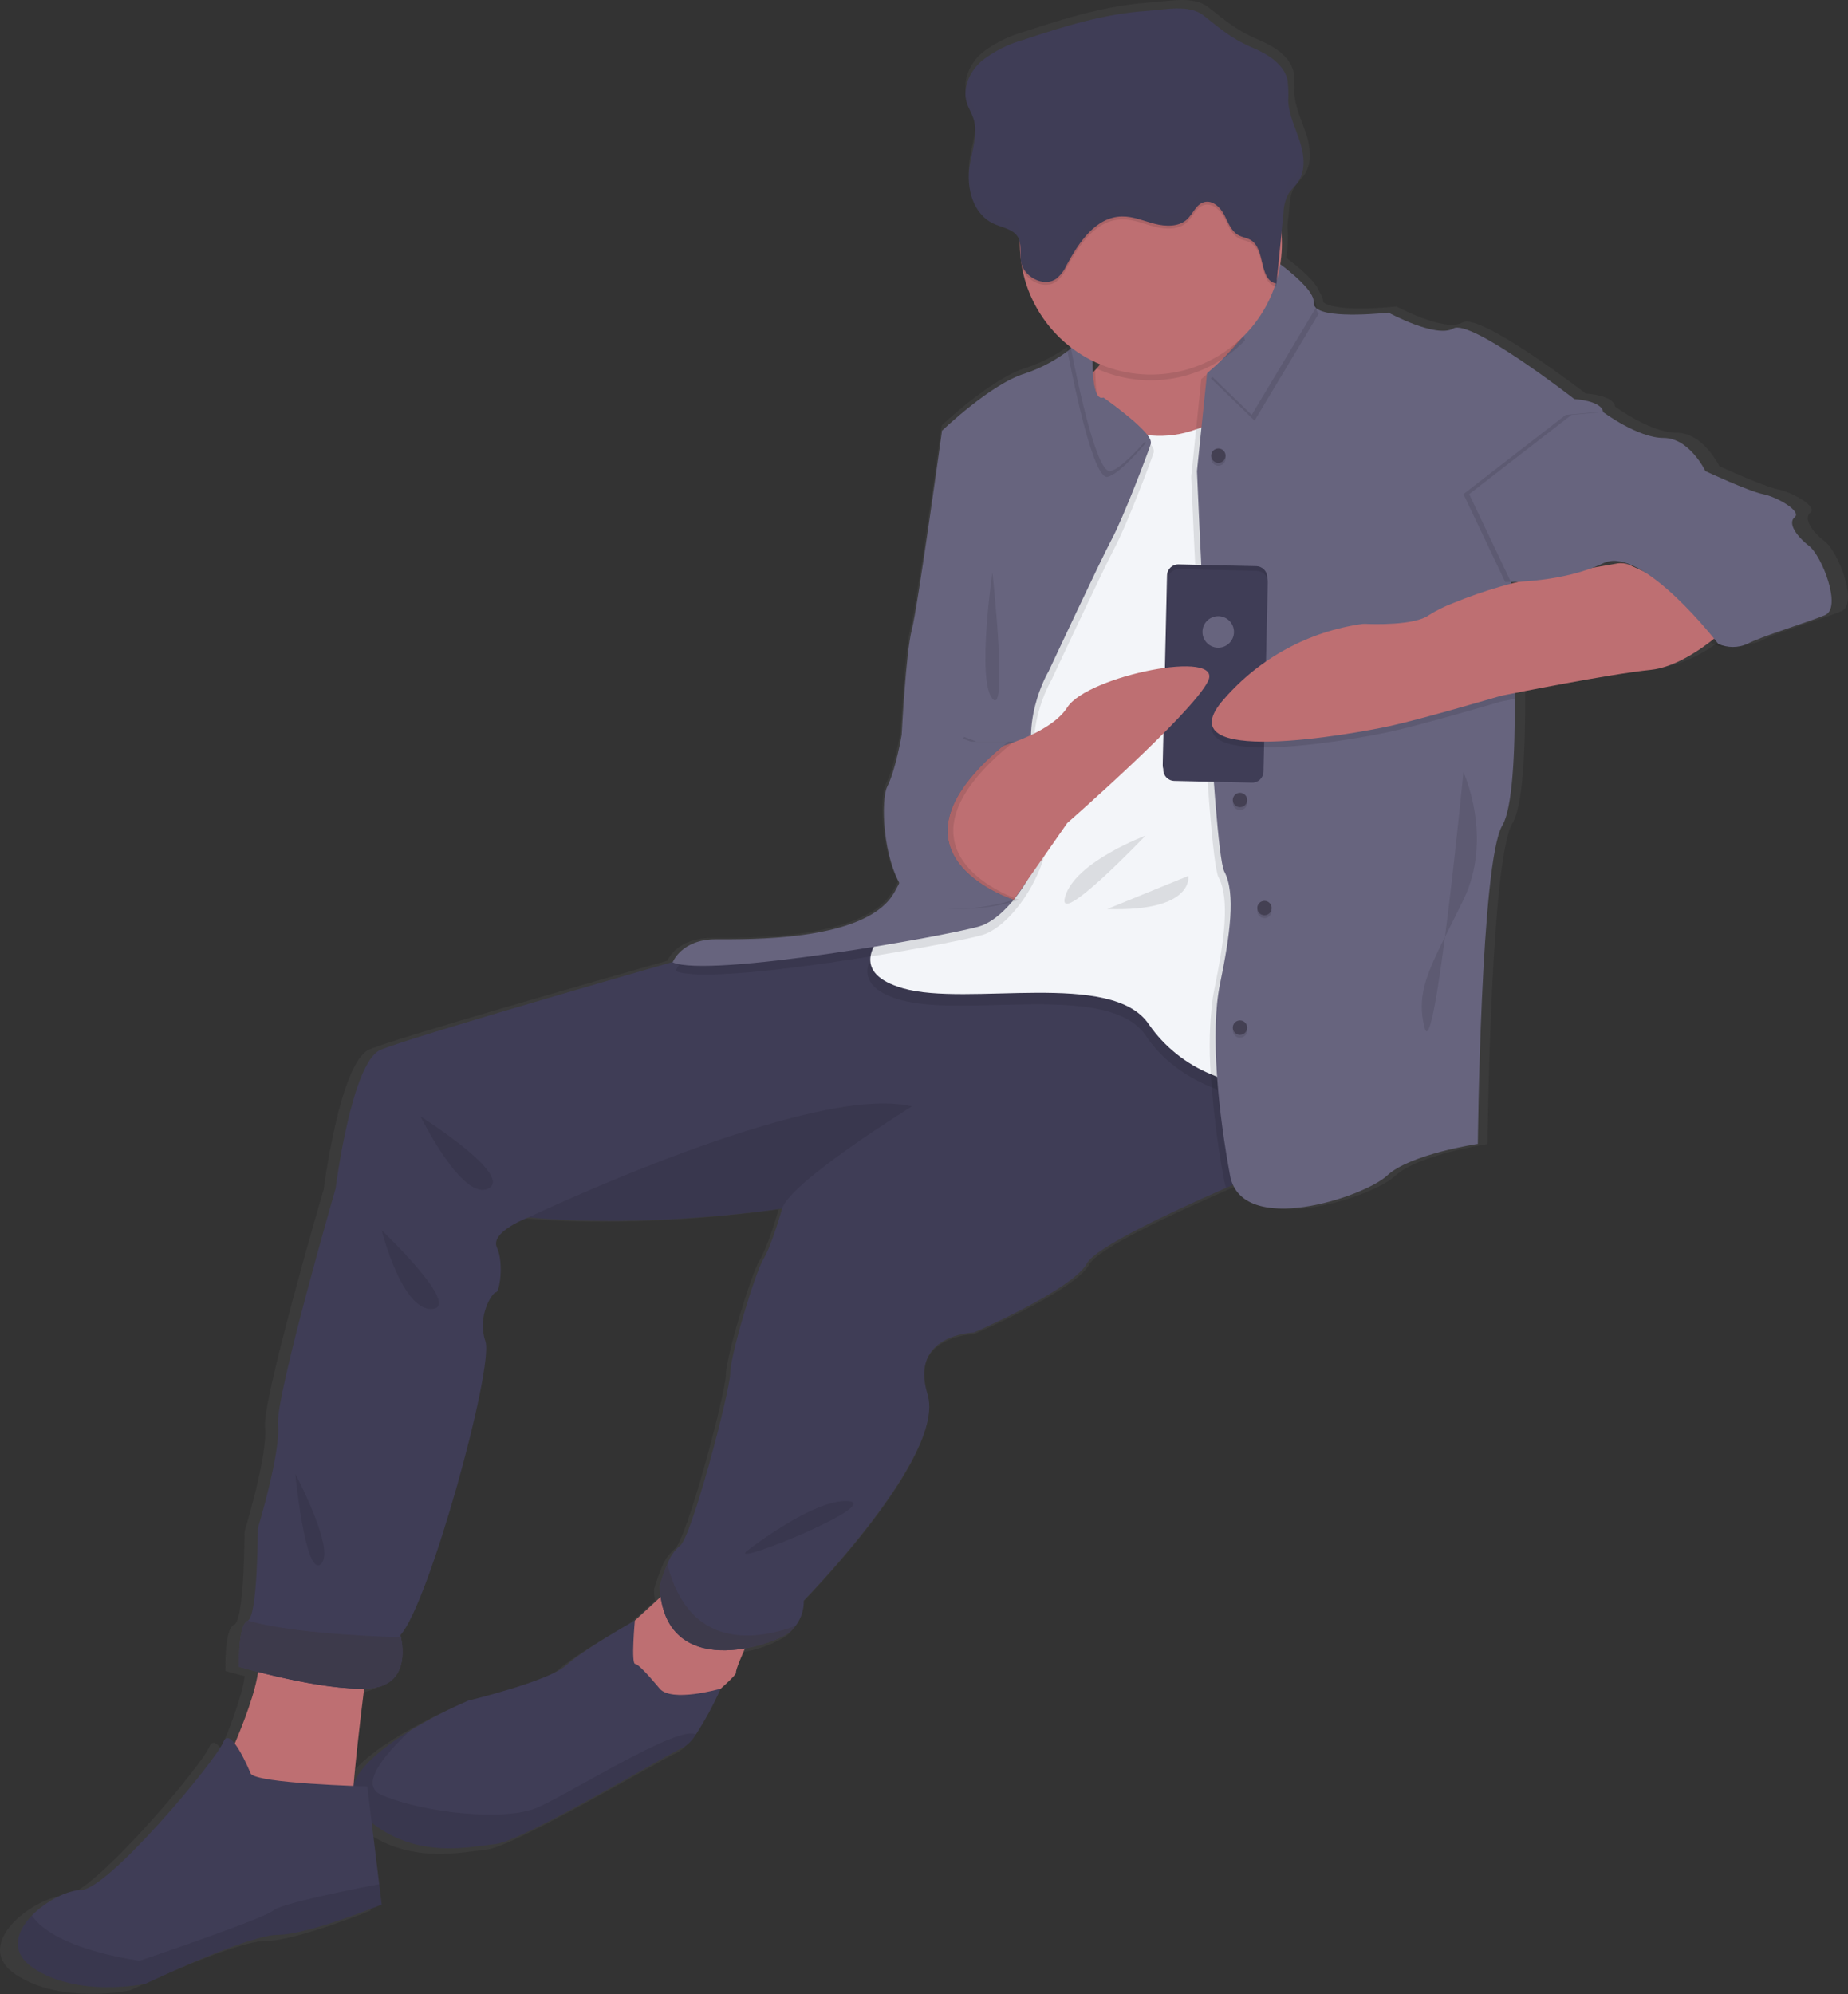 <svg width="152" height="164" viewBox="0 0 152 164" fill="none" xmlns="http://www.w3.org/2000/svg">
<rect x="0" y="0" width="152" height="164" fill="#333333" stroke="none"/>
<g id="guyChat">
<path id="Vector" d="M1.28 162.368C5.022 164.875 10.695 163.682 10.695 163.682C10.695 163.682 19.265 159.623 21.8 159.623C24.335 159.623 30.491 157.116 30.491 157.116L30.283 155.425L29.655 150.333C33.556 153.373 37.891 152.324 40.027 152.102C42.32 151.863 54.569 144.581 55.748 144.103C56.19 143.837 56.559 143.464 56.822 143.019H56.824C57.613 141.813 58.307 140.546 58.898 139.23L58.897 139.231C59.665 138.556 60.224 138.013 60.185 137.896C60.349 137.198 60.601 136.525 60.935 135.891C62.252 135.701 63.516 135.246 64.651 134.553C64.841 134.399 65.013 134.224 65.165 134.033C65.632 133.431 65.876 132.688 65.858 131.927C65.858 131.927 77.808 119.869 76.239 114.856C74.67 109.842 80.101 109.722 80.101 109.722C80.101 109.722 88.43 106.141 89.589 103.992C90.303 102.669 96.549 99.768 101.252 97.729C101.447 97.645 101.64 97.561 101.829 97.48C103.657 101.479 112.919 98.402 114.744 96.71C116.676 94.919 122.349 94.084 122.349 94.084C122.349 94.084 122.59 70.685 124.401 67.701C125.26 66.285 125.468 61.665 125.446 57.203C125.445 57.044 125.444 56.886 125.443 56.727C127.979 56.233 134.01 55.087 136.812 54.808C138.588 54.631 140.438 53.525 141.857 52.449C141.965 52.583 142.024 52.659 142.024 52.659C142.513 52.86 143.041 52.946 143.568 52.913C144.034 52.963 144.505 52.874 144.921 52.659C146.007 52.062 149.991 50.868 151.439 50.271C152.888 49.675 151.198 45.377 150.111 44.541C149.025 43.706 148.301 42.631 148.904 42.154C149.508 41.676 147.456 40.482 146.249 40.244C145.042 40.005 141.421 38.334 141.421 38.334C141.421 38.334 140.093 35.588 137.92 35.588C135.747 35.588 132.85 33.439 132.85 33.439C132.73 32.484 130.436 32.364 130.436 32.364C130.436 32.364 121.745 25.679 120.297 26.515C118.848 27.351 114.865 25.202 114.865 25.202C114.865 25.202 109.98 25.749 108.83 24.849L108.83 24.844C108.822 24.549 108.721 24.265 108.54 24.033C108.279 23.226 107.017 22.119 105.793 21.196C105.886 20.626 105.932 20.049 105.933 19.472C105.933 19.221 105.923 18.97 105.906 18.724C105.903 18.683 105.898 18.642 105.895 18.601C105.952 18.04 106.008 17.48 106.065 16.92C106.078 16.367 106.223 15.824 106.487 15.338C106.691 15.024 106.991 14.776 107.218 14.476C107.271 14.405 107.321 14.33 107.366 14.253C107.378 14.232 107.389 14.211 107.401 14.19C107.434 14.131 107.464 14.071 107.492 14.01C107.501 13.989 107.511 13.969 107.519 13.948C107.588 13.784 107.64 13.614 107.676 13.439C107.678 13.426 107.681 13.412 107.683 13.398C107.698 13.319 107.71 13.24 107.719 13.159L107.723 13.126C107.772 12.431 107.68 11.734 107.451 11.076C107.089 9.949 106.523 8.858 106.463 7.682C106.491 7.098 106.471 6.512 106.401 5.932C106.111 4.628 104.768 3.796 103.477 3.255C101.693 2.507 100.793 1.69 99.359 0.578C98.141 -0.367 96.131 0.108 94.597 0.206C91.096 0.431 87.638 1.485 84.344 2.576C83.045 2.926 81.827 3.531 80.763 4.354C80.091 4.925 79.629 5.703 79.451 6.566L79.451 6.566L79.451 6.568C79.416 6.767 79.403 6.969 79.411 7.171C79.412 7.189 79.414 7.207 79.415 7.225C79.42 7.302 79.429 7.379 79.441 7.456C79.445 7.481 79.448 7.506 79.453 7.531C79.47 7.623 79.493 7.715 79.52 7.804L79.522 7.812C79.661 8.251 79.919 8.65 80.068 9.087C80.101 9.184 80.129 9.282 80.15 9.382C80.153 9.393 80.155 9.403 80.157 9.414C80.177 9.51 80.194 9.605 80.206 9.702L80.206 9.701C80.339 10.787 79.939 11.92 79.761 13.027C79.736 13.183 79.719 13.342 79.707 13.503L79.707 13.502L79.706 13.508C79.654 14.148 79.71 14.793 79.873 15.414L79.878 15.435C79.899 15.512 79.924 15.587 79.948 15.662C79.959 15.694 79.969 15.727 79.98 15.759C80.003 15.823 80.028 15.885 80.053 15.948C80.07 15.99 80.086 16.032 80.105 16.073C80.129 16.128 80.156 16.183 80.182 16.237C80.205 16.283 80.228 16.329 80.252 16.373C80.279 16.423 80.307 16.471 80.336 16.519C80.364 16.567 80.394 16.613 80.424 16.659C80.453 16.703 80.483 16.747 80.514 16.789C80.548 16.836 80.584 16.882 80.62 16.927C80.652 16.966 80.683 17.005 80.716 17.043C80.757 17.089 80.8 17.133 80.843 17.177C80.876 17.21 80.909 17.244 80.944 17.277C80.992 17.322 81.043 17.363 81.094 17.405C81.128 17.433 81.161 17.462 81.196 17.488C81.256 17.534 81.32 17.575 81.383 17.616C81.414 17.636 81.443 17.657 81.474 17.675C81.572 17.734 81.674 17.788 81.778 17.836C82.471 18.151 83.344 18.264 83.764 18.873C83.861 19.017 83.93 19.178 83.967 19.348C83.967 19.39 83.964 19.43 83.964 19.472V19.577C83.969 19.93 83.988 20.279 84.024 20.622C84.021 20.811 84.032 21.001 84.056 21.188C84.077 21.33 84.117 21.468 84.174 21.599C84.662 24.004 85.953 26.172 87.835 27.747C87.87 27.931 87.911 28.147 87.959 28.389C86.898 29.192 85.711 29.814 84.447 30.23C81.55 31.078 77.446 34.991 77.446 34.991C77.446 34.991 75.406 49.675 74.918 51.465C74.428 53.256 74.066 60.18 74.066 60.18C74.066 60.18 73.583 63.045 72.859 64.478C72.347 65.488 72.439 69.826 73.87 72.462C73.635 72.979 73.336 73.466 72.98 73.909C70.083 77.251 61.392 77.132 58.495 77.132C55.826 77.132 55.003 78.749 54.89 79.005C49.587 80.511 32.408 85.414 30.37 86.305C27.956 87.36 26.628 97.784 26.628 97.784C26.628 97.784 21.558 115.094 21.8 117.372C22.041 119.65 20.11 125.958 20.11 125.958C20.11 125.958 20.11 133.099 19.289 133.584C19.282 133.59 19.274 133.595 19.265 133.598C18.42 133.956 18.541 137.418 18.541 137.418C18.541 137.418 19.162 137.598 20.132 137.843C19.875 139.594 18.925 142.041 18.177 143.779C17.801 143.303 17.434 143.103 17.213 143.659C16.61 145.178 7.556 155.922 5.263 155.922C4.169 155.922 2.364 156.817 1.176 158.025C-0.125 159.353 -0.678 161.058 1.28 162.368ZM42.803 100.172C53.063 101.127 64.047 99.444 64.047 99.444C64.047 99.444 63.202 102.44 62.478 103.634C61.754 104.828 59.702 111.632 59.702 113.065C59.702 114.497 56.443 126.793 55.477 127.39C55 127.796 54.638 128.319 54.427 128.909C54.173 129.502 53.959 130.111 53.787 130.733C53.801 131.045 53.83 131.338 53.87 131.617C53.149 132.279 52.386 132.97 51.706 133.584L51.706 133.584C51.706 133.584 47.39 135.986 45.941 137.299C44.493 138.612 37.733 140.221 37.733 140.221C36.062 140.941 34.44 141.769 32.876 142.7C30.782 143.963 28.685 145.566 28.139 147.151C28.375 144.483 28.761 141.269 29.019 139.225C29.151 139.222 29.279 139.217 29.404 139.209C32.787 138.999 32.282 135.771 32.103 134.971C32.079 134.856 32.06 134.792 32.06 134.792C34.474 132.166 39.906 112.587 39.182 110.438C38.458 108.29 39.785 106.38 40.073 106.38C40.36 106.38 40.751 103.992 40.147 102.679C39.544 101.366 42.803 100.172 42.803 100.172ZM125.773 47.506C125.56 47.558 125.346 47.609 125.133 47.664C125.128 47.574 125.125 47.526 125.125 47.526C125.125 47.526 125.366 47.525 125.773 47.506V47.506ZM90.701 29.493C90.604 29.612 90.505 29.729 90.403 29.841C90.362 29.885 90.32 29.927 90.279 29.969C90.276 29.745 90.276 29.523 90.278 29.307C90.418 29.372 90.558 29.434 90.701 29.492V29.493ZM78.609 52.653L78.653 53.325C78.653 53.325 78.587 53.734 78.465 54.437L78.609 52.653ZM134.081 45.981L131.975 46.344C132.274 46.232 132.568 46.109 132.852 45.974C133.063 45.874 133.29 45.813 133.523 45.791C133.79 45.818 134.054 45.875 134.308 45.959C134.232 45.961 134.156 45.969 134.081 45.981V45.981Z" fill="url(#paint0_linear)"/>
<path id="Vector_2" d="M62.847 132.172C62.847 132.172 60.421 137.191 60.539 137.546C60.658 137.902 55.327 142.167 55.327 142.167L49.521 138.02L50.114 135.177C50.114 135.177 56.63 129.306 57.104 128.628C57.578 127.95 62.847 132.172 62.847 132.172Z" fill="#BE6F72"/>
<path id="Vector_3" d="M29.737 149.157C33.765 153.066 38.504 151.881 40.755 151.645C43.005 151.408 55.028 144.181 56.184 143.707C56.62 143.441 56.982 143.072 57.239 142.631H57.241C58.016 141.432 58.697 140.175 59.276 138.871C59.196 138.892 55.255 140.018 54.26 138.868C54.26 138.868 52.602 136.836 52.246 136.836C51.891 136.836 52.218 133.267 52.218 133.267C52.218 133.267 47.981 135.651 46.56 136.954C45.138 138.257 38.504 139.854 38.504 139.854C36.862 140.569 35.27 141.39 33.736 142.314C30.594 144.231 27.445 146.934 29.737 149.157Z" fill="#3F3D56"/>
<path id="Vector_4" opacity="0.1" d="M29.737 149.157C33.765 153.066 38.504 151.882 40.755 151.645C43.005 151.408 55.028 144.181 56.184 143.707C56.62 143.441 56.982 143.072 57.239 142.631C55.836 141.795 46.678 147.617 44.114 148.683C41.553 149.749 35.068 149.157 31.395 147.617C29.561 146.849 31.419 144.486 33.736 142.314C30.594 144.231 27.445 146.934 29.737 149.157Z" fill="black"/>
<path id="Vector_5" d="M30.21 136.836C30.21 136.836 28.523 149.512 28.952 151.171C29.381 152.83 18.363 145.484 18.363 145.484C18.363 145.484 22.219 137.541 21.088 135.716C19.957 133.891 30.21 136.836 30.21 136.836Z" fill="#BE6F72"/>
<path id="Vector_6" d="M19.666 137.073C19.666 137.073 26.538 139.087 30.329 138.85C33.648 138.641 33.153 135.438 32.978 134.644C32.954 134.53 32.935 134.466 32.935 134.466C35.305 131.86 40.636 112.43 39.925 110.298C39.214 108.165 40.517 106.27 40.8 106.27C41.081 106.27 41.465 103.9 40.873 102.597C40.281 101.294 43.479 100.109 43.479 100.109C53.549 101.057 64.33 99.386 64.33 99.386C64.33 99.386 63.501 102.36 62.79 103.545C62.08 104.73 60.065 111.483 60.065 112.904C60.065 114.326 56.867 126.529 55.919 127.121C55.45 127.525 55.094 128.044 54.888 128.628C54.639 129.217 54.429 129.821 54.26 130.438C54.616 138.376 63.62 135.295 64.923 134.229C65.307 133.915 65.614 133.517 65.82 133.064C66.025 132.612 66.124 132.119 66.108 131.623C66.108 131.623 77.836 119.657 76.296 114.681C74.756 109.705 80.087 109.587 80.087 109.587C80.087 109.587 88.262 106.033 89.399 103.9C90.1 102.588 96.23 99.709 100.846 97.685C103.737 96.418 106.033 95.489 106.033 95.489L104.111 88.599L102.597 83.168L99.746 82.097L90.631 78.666L74.266 76.415L72.766 76.609L56.867 78.666C56.867 78.666 33.646 85.3 31.277 86.347C28.907 87.395 27.604 97.74 27.604 97.74C27.604 97.74 22.628 114.918 22.865 117.179C23.102 119.439 21.206 125.699 21.206 125.699C21.206 125.699 21.206 132.786 20.401 133.267C20.394 133.274 20.386 133.279 20.377 133.281C19.548 133.637 19.666 137.073 19.666 137.073Z" fill="#3F3D56"/>
<path id="Vector_7" opacity="0.1" d="M43.479 100.109C53.55 101.057 64.331 99.387 64.331 99.387C65.041 97.147 75 90.987 75 90.987C66.83 88.973 43.479 100.109 43.479 100.109Z" fill="black"/>
<path id="Vector_8" d="M54.26 130.438C54.616 138.376 63.62 135.295 64.923 134.229C65.109 134.076 65.278 133.902 65.427 133.713C62.281 134.871 56.703 135.767 54.888 128.628C54.639 129.216 54.429 129.821 54.26 130.438V130.438Z" fill="#444053"/>
<path id="Vector_9" d="M19.666 137.072C19.666 137.072 26.538 139.086 30.329 138.85C33.648 138.641 33.153 135.438 32.978 134.644C29.5 134.535 23.51 134.208 20.401 133.267C20.394 133.274 20.386 133.278 20.377 133.281C19.548 133.637 19.666 137.072 19.666 137.072Z" fill="#444053"/>
<path id="Vector_10" opacity="0.1" d="M54.26 130.438C54.616 138.376 63.62 135.295 64.923 134.229C65.109 134.076 65.278 133.902 65.427 133.713C62.281 134.871 56.703 135.767 54.888 128.628C54.639 129.216 54.429 129.821 54.26 130.438V130.438Z" fill="black"/>
<path id="Vector_11" opacity="0.1" d="M19.666 137.072C19.666 137.072 26.538 139.086 30.329 138.85C33.648 138.641 33.153 135.438 32.978 134.644C29.5 134.535 23.51 134.208 20.401 133.267C20.394 133.274 20.386 133.278 20.377 133.281C19.548 133.637 19.666 137.072 19.666 137.072Z" fill="black"/>
<path id="Vector_12" d="M2.725 161.833C6.397 164.321 11.966 163.136 11.966 163.136C11.966 163.136 20.377 159.108 22.865 159.108C25.353 159.108 31.395 156.62 31.395 156.62L31.191 154.943L30.21 146.906C30.21 146.906 20.984 146.669 20.614 145.839C20.614 145.839 18.956 141.759 18.363 143.266C17.771 144.773 8.885 155.436 6.634 155.436C5.561 155.436 3.789 156.324 2.623 157.523C1.346 158.84 0.803 160.532 2.725 161.833Z" fill="#3F3D56"/>
<path id="Vector_13" opacity="0.1" d="M34.594 91.816C34.594 91.816 42.295 96.673 40.162 97.74C38.03 98.806 34.594 91.816 34.594 91.816Z" fill="black"/>
<path id="Vector_14" opacity="0.1" d="M31.395 101.175C31.395 101.175 38.03 107.474 35.542 107.642C33.054 107.81 31.395 101.175 31.395 101.175Z" fill="black"/>
<path id="Vector_15" opacity="0.1" d="M24.287 121.197C24.287 121.197 27.655 127.528 26.386 128.628C25.116 129.727 24.287 121.197 24.287 121.197Z" fill="black"/>
<path id="Vector_16" opacity="0.1" d="M61.369 127.595C60.184 128.779 72.624 123.685 69.78 123.448C66.937 123.211 61.369 127.595 61.369 127.595Z" fill="black"/>
<path id="Vector_17" d="M86.248 38.74C86.248 38.74 86.388 38.719 86.644 38.681C88.117 38.456 93.458 37.617 98.249 36.577C99.417 36.324 100.55 36.058 101.588 35.786C105.258 34.824 107.72 33.786 106.151 32.935C104.073 31.807 102.979 29.758 102.4 27.995C102.346 27.822 102.294 27.654 102.246 27.488C101.99 26.599 101.83 25.684 101.768 24.761C101.768 24.761 88.38 20.022 90.987 24.761C92.266 27.085 91.406 28.983 90.198 30.312C89.369 31.191 88.393 31.918 87.314 32.461L86.248 38.74Z" fill="#BE6F72"/>
<path id="Vector_18" opacity="0.1" d="M100.583 35.068C100.583 35.068 95.794 38.503 90.903 35.66C86.011 32.817 79.613 60.776 79.613 60.776L72.979 77.125C72.979 77.125 68.681 80.68 74.029 82.22C79.376 83.76 91.243 80.68 94.254 85.181C97.266 89.683 102.971 90.394 103.554 90.394C104.137 90.394 106.395 73.453 106.395 73.453L106.981 48.929L100.583 35.068Z" fill="black"/>
<path id="Vector_19" d="M74.266 81.272C79.613 82.812 91.48 79.732 94.491 84.234C95.76 86.063 97.53 87.487 99.588 88.335C100.919 88.933 102.339 89.308 103.791 89.447C103.869 89.447 103.981 89.136 104.111 88.598C104.945 85.17 106.632 72.505 106.632 72.505L107.217 47.981L101.588 35.786L100.82 34.12C100.063 34.623 99.242 35.022 98.379 35.307C97.202 35.743 95.944 35.916 94.693 35.813C93.442 35.71 92.229 35.334 91.138 34.712C89.703 33.878 88.139 35.696 86.644 38.681C83.044 45.87 79.85 59.828 79.85 59.828L73.216 76.178C73.058 76.313 72.908 76.457 72.766 76.609C71.823 77.602 70.057 80.061 74.266 81.272Z" fill="#F3F5F9"/>
<path id="Vector_20" opacity="0.1" d="M99.747 82.097C99.483 84.165 99.43 86.256 99.588 88.335C99.78 91.293 100.152 94.235 100.701 97.147C100.735 97.33 100.783 97.51 100.846 97.685C103.737 96.418 106.033 95.489 106.033 95.489L104.111 88.598C104.945 85.17 106.632 72.505 106.632 72.505L107.217 47.981L101.588 35.786C105.258 34.824 107.72 33.786 106.151 32.935C103.872 31.698 102.775 29.35 102.246 27.488C101.279 28.831 100.148 30.048 98.879 31.111C98.832 31.151 98.806 31.172 98.806 31.172L98.379 35.307L98.249 36.577L97.977 39.214C97.977 39.214 99.28 70.373 100.228 72.15C101.175 73.927 100.701 77.362 99.872 81.391C99.825 81.618 99.784 81.853 99.747 82.097Z" fill="black"/>
<path id="Vector_21" d="M100.346 80.917C99.517 84.945 100.228 91.579 101.175 96.674C102.123 101.768 112.193 98.451 114.089 96.674C115.984 94.897 121.553 94.067 121.553 94.067C121.553 94.067 121.79 70.847 123.567 67.885C124.41 66.48 124.614 61.895 124.593 57.466C124.576 53.488 124.379 49.638 124.306 48.332C124.287 48.029 124.278 47.863 124.278 47.863C124.278 47.863 131.978 34.831 131.86 33.883C131.741 32.935 129.49 32.817 129.49 32.817C129.49 32.817 120.96 26.183 119.539 27.012C118.117 27.841 114.207 25.709 114.207 25.709C114.207 25.709 109.253 26.27 108.229 25.315C108.167 25.262 108.117 25.195 108.086 25.119C108.054 25.044 108.041 24.961 108.047 24.879C108.163 23.363 102.998 20.124 102.839 20.024C107.191 23.941 100.152 29.976 99.353 30.637C99.306 30.677 99.28 30.699 99.28 30.699L98.451 38.741C98.451 38.741 99.754 69.899 100.702 71.676C101.649 73.453 101.175 76.889 100.346 80.917Z" fill="#67647E"/>
<path id="Vector_22" d="M100.805 47.662C101.132 47.662 101.397 47.397 101.397 47.07C101.397 46.743 101.132 46.477 100.805 46.477C100.477 46.477 100.212 46.743 100.212 47.07C100.212 47.397 100.477 47.662 100.805 47.662Z" fill="#444053"/>
<path id="Vector_23" opacity="0.1" d="M99.59 31.111L103.189 34.594L108.466 25.789C108.403 25.736 108.354 25.669 108.323 25.593C108.291 25.517 108.278 25.435 108.284 25.353C108.4 23.837 103.234 20.598 103.076 20.498C107.428 24.415 100.389 30.45 99.59 31.111Z" fill="black"/>
<path id="Vector_24" opacity="0.1" d="M101.989 66.618C102.316 66.618 102.582 66.353 102.582 66.025C102.582 65.698 102.316 65.433 101.989 65.433C101.662 65.433 101.397 65.698 101.397 66.025C101.397 66.353 101.662 66.618 101.989 66.618Z" fill="black"/>
<path id="Vector_25" d="M101.989 66.381C102.316 66.381 102.582 66.116 102.582 65.789C102.582 65.462 102.316 65.196 101.989 65.196C101.662 65.196 101.397 65.462 101.397 65.789C101.397 66.116 101.662 66.381 101.989 66.381Z" fill="#444053"/>
<path id="Vector_26" d="M99.353 30.637L102.952 34.12L108.229 25.315C108.166 25.262 108.117 25.195 108.086 25.119C108.054 25.044 108.041 24.961 108.047 24.879C108.163 23.363 102.997 20.124 102.839 20.024C107.191 23.941 100.152 29.976 99.353 30.637Z" fill="#67647E"/>
<path id="Vector_27" d="M96.537 63.833L102.934 63.978C103.444 63.99 103.867 63.586 103.878 63.077L104.233 47.505C104.245 46.995 103.841 46.573 103.331 46.561L96.934 46.415C96.425 46.404 96.002 46.807 95.991 47.317L95.636 62.889C95.624 63.398 96.028 63.821 96.537 63.833Z" fill="#3F3D56"/>
<path id="Vector_28" opacity="0.1" d="M96.537 63.833L102.934 63.978C103.444 63.99 103.867 63.586 103.878 63.077L104.233 47.505C104.245 46.995 103.841 46.573 103.331 46.561L96.934 46.415C96.425 46.404 96.002 46.807 95.991 47.317L95.636 62.889C95.624 63.398 96.028 63.821 96.537 63.833Z" fill="black"/>
<path id="Vector_29" d="M96.581 64.219L102.978 64.365C103.488 64.376 103.91 63.973 103.922 63.463L104.277 47.892C104.288 47.382 103.885 46.959 103.375 46.948L96.978 46.802C96.469 46.79 96.046 47.194 96.034 47.704L95.68 63.275C95.668 63.785 96.072 64.207 96.581 64.219Z" fill="#3F3D56"/>
<path id="Vector_30" d="M100.199 53.263C100.915 53.263 101.495 52.683 101.495 51.967C101.495 51.252 100.915 50.672 100.199 50.672C99.484 50.672 98.904 51.252 98.904 51.967C98.904 52.683 99.484 53.263 100.199 53.263Z" fill="#67647E"/>
<path id="Vector_31" opacity="0.1" d="M55.563 79.85C58.525 81.153 77.955 77.718 80.798 76.888C83.641 76.059 87.788 69.662 85.774 65.041C83.76 60.421 86.485 55.919 86.485 55.919C86.485 55.919 90.75 46.797 91.698 45.019C92.645 43.242 94.621 38.067 94.896 37.2C94.907 37.103 94.898 37.005 94.869 36.911C94.84 36.818 94.792 36.731 94.728 36.658C93.958 35.485 90.987 33.409 90.987 33.409C90.15 33.712 90.046 31.317 90.079 29.556C90.098 28.571 90.157 27.784 90.157 27.784C90.157 27.784 89.764 28.184 89.122 28.73C88.887 28.926 88.62 29.144 88.323 29.369C87.207 30.262 85.943 30.952 84.589 31.409C81.746 32.251 77.718 36.134 77.718 36.134L78.903 54.329C78.903 54.329 76.178 71.439 73.334 74.756C70.491 78.073 61.961 77.955 59.118 77.955C56.274 77.955 55.563 79.85 55.563 79.85Z" fill="black"/>
<path id="Vector_32" d="M55.327 79.14C58.288 80.443 77.718 77.007 80.561 76.178C83.404 75.349 87.551 68.951 85.537 64.331C83.523 59.71 86.248 55.208 86.248 55.208C86.248 55.208 90.513 46.086 91.461 44.309C92.408 42.532 94.385 37.357 94.659 36.489C94.671 36.392 94.661 36.294 94.632 36.2C94.603 36.107 94.555 36.021 94.491 35.947C93.721 34.774 90.75 32.698 90.75 32.698C89.913 33.002 89.809 30.606 89.842 28.846C89.861 27.86 89.921 27.073 89.921 27.073C89.921 27.073 89.527 27.474 88.885 28.019C88.65 28.215 88.383 28.433 88.087 28.659C86.97 29.551 85.706 30.241 84.352 30.699C81.509 31.54 77.481 35.423 77.481 35.423L78.666 53.618C78.666 53.618 75.941 70.728 73.097 74.045C70.254 77.362 61.724 77.244 58.881 77.244C56.037 77.244 55.327 79.14 55.327 79.14Z" fill="#67647E"/>
<path id="Vector_33" opacity="0.1" d="M87.551 27.547C87.551 27.547 87.662 28.173 87.85 29.133C88.487 32.386 90.008 39.489 91.105 39.215C91.892 39.018 93.221 37.625 94.254 36.421C93.484 35.248 90.513 33.172 90.513 33.172C89.676 33.476 89.572 31.08 89.605 29.32L88.648 28.493L87.551 27.547Z" fill="black"/>
<path id="Vector_34" d="M87.788 27.073C87.788 27.073 87.899 27.699 88.087 28.659C88.724 31.912 90.245 39.015 91.342 38.74C92.129 38.544 93.458 37.151 94.491 35.947C93.721 34.774 90.75 32.698 90.75 32.698C89.913 33.002 89.809 30.606 89.842 28.846L88.885 28.019L87.788 27.073Z" fill="#67647E"/>
<path id="Vector_35" d="M80.206 61.961C80.206 61.961 86.129 60.776 87.788 58.17C89.447 55.563 100.73 53.312 99.353 56.037C97.977 58.762 87.788 67.678 87.788 67.678L83.374 74L77.481 72.505L74.999 67.678L80.206 61.961Z" fill="#BE6F72"/>
<path id="Vector_36" opacity="0.1" d="M94.221 68.72C94.221 68.72 88.484 70.853 87.621 73.696C86.757 76.539 94.221 68.72 94.221 68.72Z" fill="black"/>
<path id="Vector_37" opacity="0.1" d="M97.74 72.031C97.74 72.031 98.262 74.991 91.07 74.755L97.74 72.031Z" fill="black"/>
<path id="Vector_38" opacity="0.1" d="M128.779 34.12L131.386 33.883C131.386 33.883 134.229 36.015 136.362 36.015C138.494 36.015 139.797 38.74 139.797 38.74C139.797 38.74 143.351 40.399 144.536 40.636C145.721 40.873 147.735 42.057 147.143 42.531C146.55 43.005 147.261 44.072 148.327 44.901C149.393 45.73 151.052 49.995 149.63 50.587C148.209 51.18 144.299 52.365 143.233 52.957C142.86 53.121 142.456 53.206 142.048 53.206C141.64 53.206 141.237 53.121 140.863 52.957C140.863 52.957 134.587 44.782 131.387 46.322C128.187 47.863 123.803 47.863 123.803 47.863L120.368 40.636L128.779 34.12Z" fill="black"/>
<path id="Vector_39" d="M74.266 73.102C74.498 73.505 74.817 73.851 75.199 74.116C75.58 74.381 76.016 74.559 76.474 74.638C78.793 74.909 81.143 74.692 83.374 74C83.374 74 71.439 70.209 82.931 60.99H79.85L78.824 60.601L79.293 58.146L79.969 36.016L77.481 35.423C77.481 35.423 75.479 49.995 75 51.773C74.519 53.55 74.164 60.421 74.164 60.421C74.164 60.421 73.69 63.264 72.979 64.686C72.444 65.755 72.581 70.574 74.266 73.102Z" fill="#67647E"/>
<path id="Vector_40" opacity="0.1" d="M74.74 73.102C74.972 73.504 75.291 73.85 75.673 74.116C76.054 74.381 76.49 74.559 76.948 74.638C79.267 74.909 81.617 74.692 83.848 74C83.848 74 71.913 70.209 83.405 60.989H80.324L79.298 60.601C77.611 63.589 74.955 68.906 74.74 73.102Z" fill="black"/>
<path id="Vector_41" d="M74.266 73.102C74.499 73.504 74.817 73.85 75.199 74.116C75.58 74.381 76.016 74.559 76.474 74.638C78.793 74.909 81.144 74.692 83.374 74C83.374 74 71.439 70.209 82.931 60.989H79.85L78.824 60.601C77.137 63.589 74.481 68.906 74.266 73.102Z" fill="#67647E"/>
<path id="Vector_42" opacity="0.1" d="M90.198 30.312C92.222 31.232 94.482 31.502 96.666 31.087C98.851 30.672 100.854 29.592 102.4 27.995C102.346 27.822 102.294 27.654 102.246 27.488C101.99 26.599 101.83 25.684 101.768 24.761C101.768 24.761 88.38 20.022 90.987 24.761C92.266 27.085 91.406 28.983 90.198 30.312Z" fill="black"/>
<path id="Vector_43" d="M83.878 20.022V20.126C83.883 20.477 83.902 20.823 83.938 21.164C83.973 21.491 84.023 21.816 84.085 22.133C84.549 24.456 85.766 26.562 87.547 28.125C89.328 29.687 91.574 30.62 93.938 30.779C96.302 30.937 98.652 30.313 100.626 29.002C102.6 27.691 104.087 25.767 104.857 23.526C104.929 23.318 104.995 23.107 105.052 22.894C105.311 21.958 105.441 20.992 105.44 20.022C105.44 19.773 105.431 19.524 105.414 19.28C105.222 16.492 103.954 13.887 101.879 12.016C99.803 10.144 97.081 9.152 94.288 9.248C91.495 9.344 88.848 10.521 86.906 12.531C84.964 14.541 83.879 17.227 83.878 20.022V20.022Z" fill="#BE6F72"/>
<path id="Vector_44" opacity="0.1" d="M83.878 20.126C83.937 20.469 83.957 20.817 83.938 21.164C83.935 21.352 83.945 21.539 83.969 21.726C83.989 21.866 84.028 22.003 84.085 22.133C84.52 23.157 85.942 23.818 86.88 23.159C87.242 22.862 87.53 22.485 87.722 22.057C88.717 20.207 90.103 18.077 92.283 18.041C93.212 18.024 94.086 18.416 94.984 18.645C95.88 18.873 96.948 18.901 97.619 18.29C98.133 17.821 98.377 17.017 99.069 16.852C99.77 16.683 100.396 17.321 100.713 17.942C101.031 18.56 101.282 19.292 101.924 19.612C102.208 19.754 102.543 19.794 102.822 19.946C104.111 20.652 103.519 23.126 104.857 23.526C104.899 23.539 104.942 23.55 104.985 23.557C105.007 23.337 105.03 23.114 105.052 22.894C105.173 21.69 105.293 20.486 105.414 19.28C105.222 16.492 103.954 13.887 101.879 12.016C99.803 10.144 97.081 9.152 94.288 9.248C91.495 9.344 88.848 10.521 86.906 12.531C84.964 14.541 83.879 17.227 83.878 20.022V20.126Z" fill="black"/>
<path id="Vector_45" d="M103.03 3.929C104.297 4.465 105.615 5.291 105.9 6.585C105.968 7.161 105.988 7.742 105.96 8.321C106.02 9.489 106.576 10.572 106.931 11.69C107.286 12.808 107.413 14.113 106.701 15.064C106.479 15.362 106.184 15.608 105.984 15.92C105.725 16.403 105.583 16.941 105.57 17.489L104.985 23.321C103.481 23.041 104.151 20.435 102.821 19.709C102.542 19.557 102.209 19.516 101.924 19.374C101.282 19.054 101.031 18.323 100.713 17.703C100.395 17.083 99.77 16.447 99.068 16.615C98.378 16.78 98.134 17.585 97.62 18.053C96.948 18.665 95.88 18.636 94.983 18.407C94.086 18.179 93.212 17.787 92.283 17.803C90.103 17.84 88.716 19.969 87.721 21.819C87.53 22.247 87.242 22.625 86.88 22.923C85.822 23.667 84.15 22.73 83.968 21.488C83.866 20.793 84.083 20.016 83.682 19.427C83.27 18.824 82.413 18.712 81.733 18.398C80.002 17.6 79.465 15.439 79.753 13.626C79.961 12.319 80.481 10.974 80.055 9.716C79.908 9.283 79.655 8.887 79.519 8.45C79.138 7.231 79.758 5.885 80.736 5.019C81.779 4.203 82.974 3.603 84.252 3.255C87.484 2.172 90.878 1.126 94.315 0.903C95.82 0.805 97.793 0.334 98.988 1.272C100.396 2.375 101.279 3.187 103.03 3.929Z" fill="#3F3D56"/>
<path id="Vector_46" opacity="0.1" d="M100.212 38.303C100.539 38.303 100.805 38.038 100.805 37.711C100.805 37.383 100.539 37.118 100.212 37.118C99.885 37.118 99.62 37.383 99.62 37.711C99.62 38.038 99.885 38.303 100.212 38.303Z" fill="black"/>
<path id="Vector_47" d="M100.212 38.066C100.539 38.066 100.805 37.801 100.805 37.474C100.805 37.146 100.539 36.881 100.212 36.881C99.885 36.881 99.62 37.146 99.62 37.474C99.62 37.801 99.885 38.066 100.212 38.066Z" fill="#444053"/>
<path id="Vector_48" opacity="0.1" d="M104.003 75.503C104.33 75.503 104.596 75.238 104.596 74.911C104.596 74.584 104.33 74.319 104.003 74.319C103.676 74.319 103.411 74.584 103.411 74.911C103.411 75.238 103.676 75.503 104.003 75.503Z" fill="black"/>
<path id="Vector_49" d="M104.003 75.266C104.33 75.266 104.596 75.001 104.596 74.674C104.596 74.347 104.33 74.082 104.003 74.082C103.676 74.082 103.411 74.347 103.411 74.674C103.411 75.001 103.676 75.266 104.003 75.266Z" fill="#444053"/>
<path id="Vector_50" opacity="0.1" d="M101.989 85.337C102.316 85.337 102.582 85.071 102.582 84.744C102.582 84.417 102.316 84.152 101.989 84.152C101.662 84.152 101.397 84.417 101.397 84.744C101.397 85.071 101.662 85.337 101.989 85.337Z" fill="black"/>
<path id="Vector_51" d="M101.989 85.1C102.316 85.1 102.582 84.834 102.582 84.507C102.582 84.18 102.316 83.915 101.989 83.915C101.662 83.915 101.397 84.18 101.397 84.507C101.397 84.834 101.662 85.1 101.989 85.1Z" fill="#444053"/>
<path id="Vector_52" opacity="0.1" d="M81.627 47.07C81.627 47.07 80.324 55.919 81.627 57.459C82.931 58.999 81.627 47.07 81.627 47.07Z" fill="black"/>
<path id="Vector_53" opacity="0.1" d="M120.368 63.501C120.368 63.501 122.856 68.861 120.368 74C117.88 79.139 116.34 81.226 117.169 84.507C117.998 87.788 120.368 63.501 120.368 63.501Z" fill="black"/>
<path id="Vector_54" opacity="0.1" d="M2.725 161.833C6.397 164.321 11.966 163.136 11.966 163.136C11.966 163.136 20.377 159.108 22.865 159.108C25.353 159.108 31.395 156.62 31.395 156.62L31.191 154.943C28.737 155.417 23.154 156.542 22.51 157.094C21.68 157.805 11.492 161.241 11.492 161.241C11.492 161.241 4.554 160.374 2.623 157.523C1.346 158.841 0.803 160.532 2.725 161.833Z" fill="black"/>
<g id="Group" opacity="0.1">
<path id="Vector_55" opacity="0.1" d="M105.96 7.374C105.954 7.245 105.954 7.116 105.956 6.987C105.966 7.135 105.968 7.283 105.966 7.431C105.965 7.412 105.961 7.393 105.96 7.374Z" fill="black"/>
<path id="Vector_56" opacity="0.1" d="M81.733 17.45C82.413 17.764 83.27 17.876 83.682 18.48C84.083 19.068 83.866 19.845 83.968 20.54C84.15 21.782 85.822 22.719 86.88 21.975C87.242 21.677 87.53 21.299 87.721 20.871C88.716 19.021 90.103 16.892 92.283 16.855C93.212 16.839 94.086 17.231 94.983 17.46C95.88 17.689 96.948 17.717 97.62 17.105C98.134 16.637 98.378 15.832 99.068 15.667C99.77 15.499 100.395 16.136 100.713 16.755C101.031 17.375 101.282 18.106 101.924 18.426C102.209 18.568 102.542 18.609 102.821 18.761C104.151 19.487 103.481 22.093 104.985 22.373C105.18 20.429 105.375 18.485 105.57 16.541C105.583 15.993 105.725 15.455 105.984 14.972C106.184 14.66 106.479 14.414 106.701 14.117C106.97 13.748 107.138 13.316 107.188 12.863C107.315 13.632 107.141 14.42 106.701 15.064C106.479 15.362 106.184 15.608 105.984 15.92C105.725 16.403 105.583 16.941 105.57 17.489C105.375 19.433 105.18 21.377 104.985 23.321C103.481 23.041 104.151 20.435 102.821 19.709C102.542 19.557 102.209 19.516 101.924 19.374C101.282 19.054 101.031 18.323 100.713 17.703C100.395 17.083 99.77 16.447 99.068 16.615C98.378 16.78 98.134 17.585 97.62 18.053C96.948 18.665 95.88 18.636 94.983 18.407C94.086 18.179 93.212 17.787 92.283 17.803C90.103 17.84 88.716 19.969 87.721 21.819C87.53 22.247 87.242 22.625 86.88 22.923C85.822 23.667 84.15 22.73 83.968 21.488C83.866 20.793 84.083 20.016 83.682 19.427C83.27 18.824 82.413 18.712 81.733 18.398C80.15 17.668 79.568 15.799 79.7 14.098C79.815 15.5 80.441 16.855 81.733 17.45Z" fill="black"/>
<path id="Vector_57" opacity="0.1" d="M79.519 7.502C79.655 7.939 79.908 8.335 80.055 8.768C80.212 9.272 80.258 9.803 80.19 10.326C80.166 10.119 80.121 9.914 80.055 9.716C79.908 9.283 79.655 8.887 79.519 8.45C79.397 8.049 79.373 7.626 79.449 7.214C79.467 7.311 79.49 7.408 79.519 7.502V7.502Z" fill="black"/>
</g>
<path id="Vector_58" opacity="0.1" d="M114.326 60.179C117.051 59.582 123.448 57.696 123.448 57.696C123.448 57.696 123.882 57.608 124.593 57.466C124.576 53.488 124.379 49.638 124.306 48.332L124.277 48.337C124.277 48.337 118.828 50.114 117.524 51.062C116.221 52.01 112.193 51.773 112.193 51.773C112.193 51.773 105.914 52.128 100.701 57.933C95.489 63.738 111.601 60.776 114.326 60.179Z" fill="black"/>
<path id="Vector_59" d="M140.954 49.606C141.198 49.717 141.41 49.888 141.57 50.103C141.73 50.318 141.832 50.57 141.868 50.836C141.903 51.102 141.871 51.372 141.773 51.621C141.676 51.871 141.516 52.092 141.31 52.263C139.867 53.457 137.759 54.887 135.748 55.09C132.392 55.427 124.315 57.047 123.513 57.209C123.469 57.218 123.428 57.228 123.386 57.24C122.72 57.436 116.893 59.143 114.326 59.705C111.601 60.303 95.489 63.264 100.701 57.459C103.626 54.102 107.667 51.917 112.077 51.308C112.147 51.301 112.216 51.3 112.286 51.303C112.895 51.332 116.338 51.45 117.524 50.588C118.144 50.199 118.801 49.872 119.485 49.611C122.061 48.547 124.747 47.773 127.494 47.302L133.067 46.33C133.385 46.275 133.712 46.317 134.006 46.45L140.954 49.606Z" fill="#BE6F72"/>
<path id="Vector_60" d="M129.253 34.12L131.86 33.883C131.86 33.883 134.703 36.015 136.836 36.015C138.968 36.015 140.271 38.74 140.271 38.74C140.271 38.74 143.825 40.399 145.01 40.636C146.195 40.873 148.209 42.057 147.617 42.531C147.024 43.005 147.735 44.072 148.801 44.901C149.867 45.73 151.526 49.995 150.104 50.587C148.683 51.18 144.773 52.365 143.707 52.957C143.334 53.121 142.93 53.206 142.522 53.206C142.114 53.206 141.711 53.121 141.337 52.957C141.337 52.957 135.061 44.782 131.861 46.322C128.661 47.863 124.277 47.863 124.277 47.863L120.842 40.636L129.253 34.12Z" fill="#67647E"/>
</g>
<defs>
<linearGradient id="paint0_linear" x1="151849" y1="76980.7" x2="151849" y2="27481.8" gradientUnits="userSpaceOnUse">
<stop stop-color="#808080" stop-opacity="0.25"/>
<stop offset="0.535" stop-color="#808080" stop-opacity="0.12"/>
<stop offset="1" stop-color="#808080" stop-opacity="0.1"/>
</linearGradient>
</defs>
</svg>
